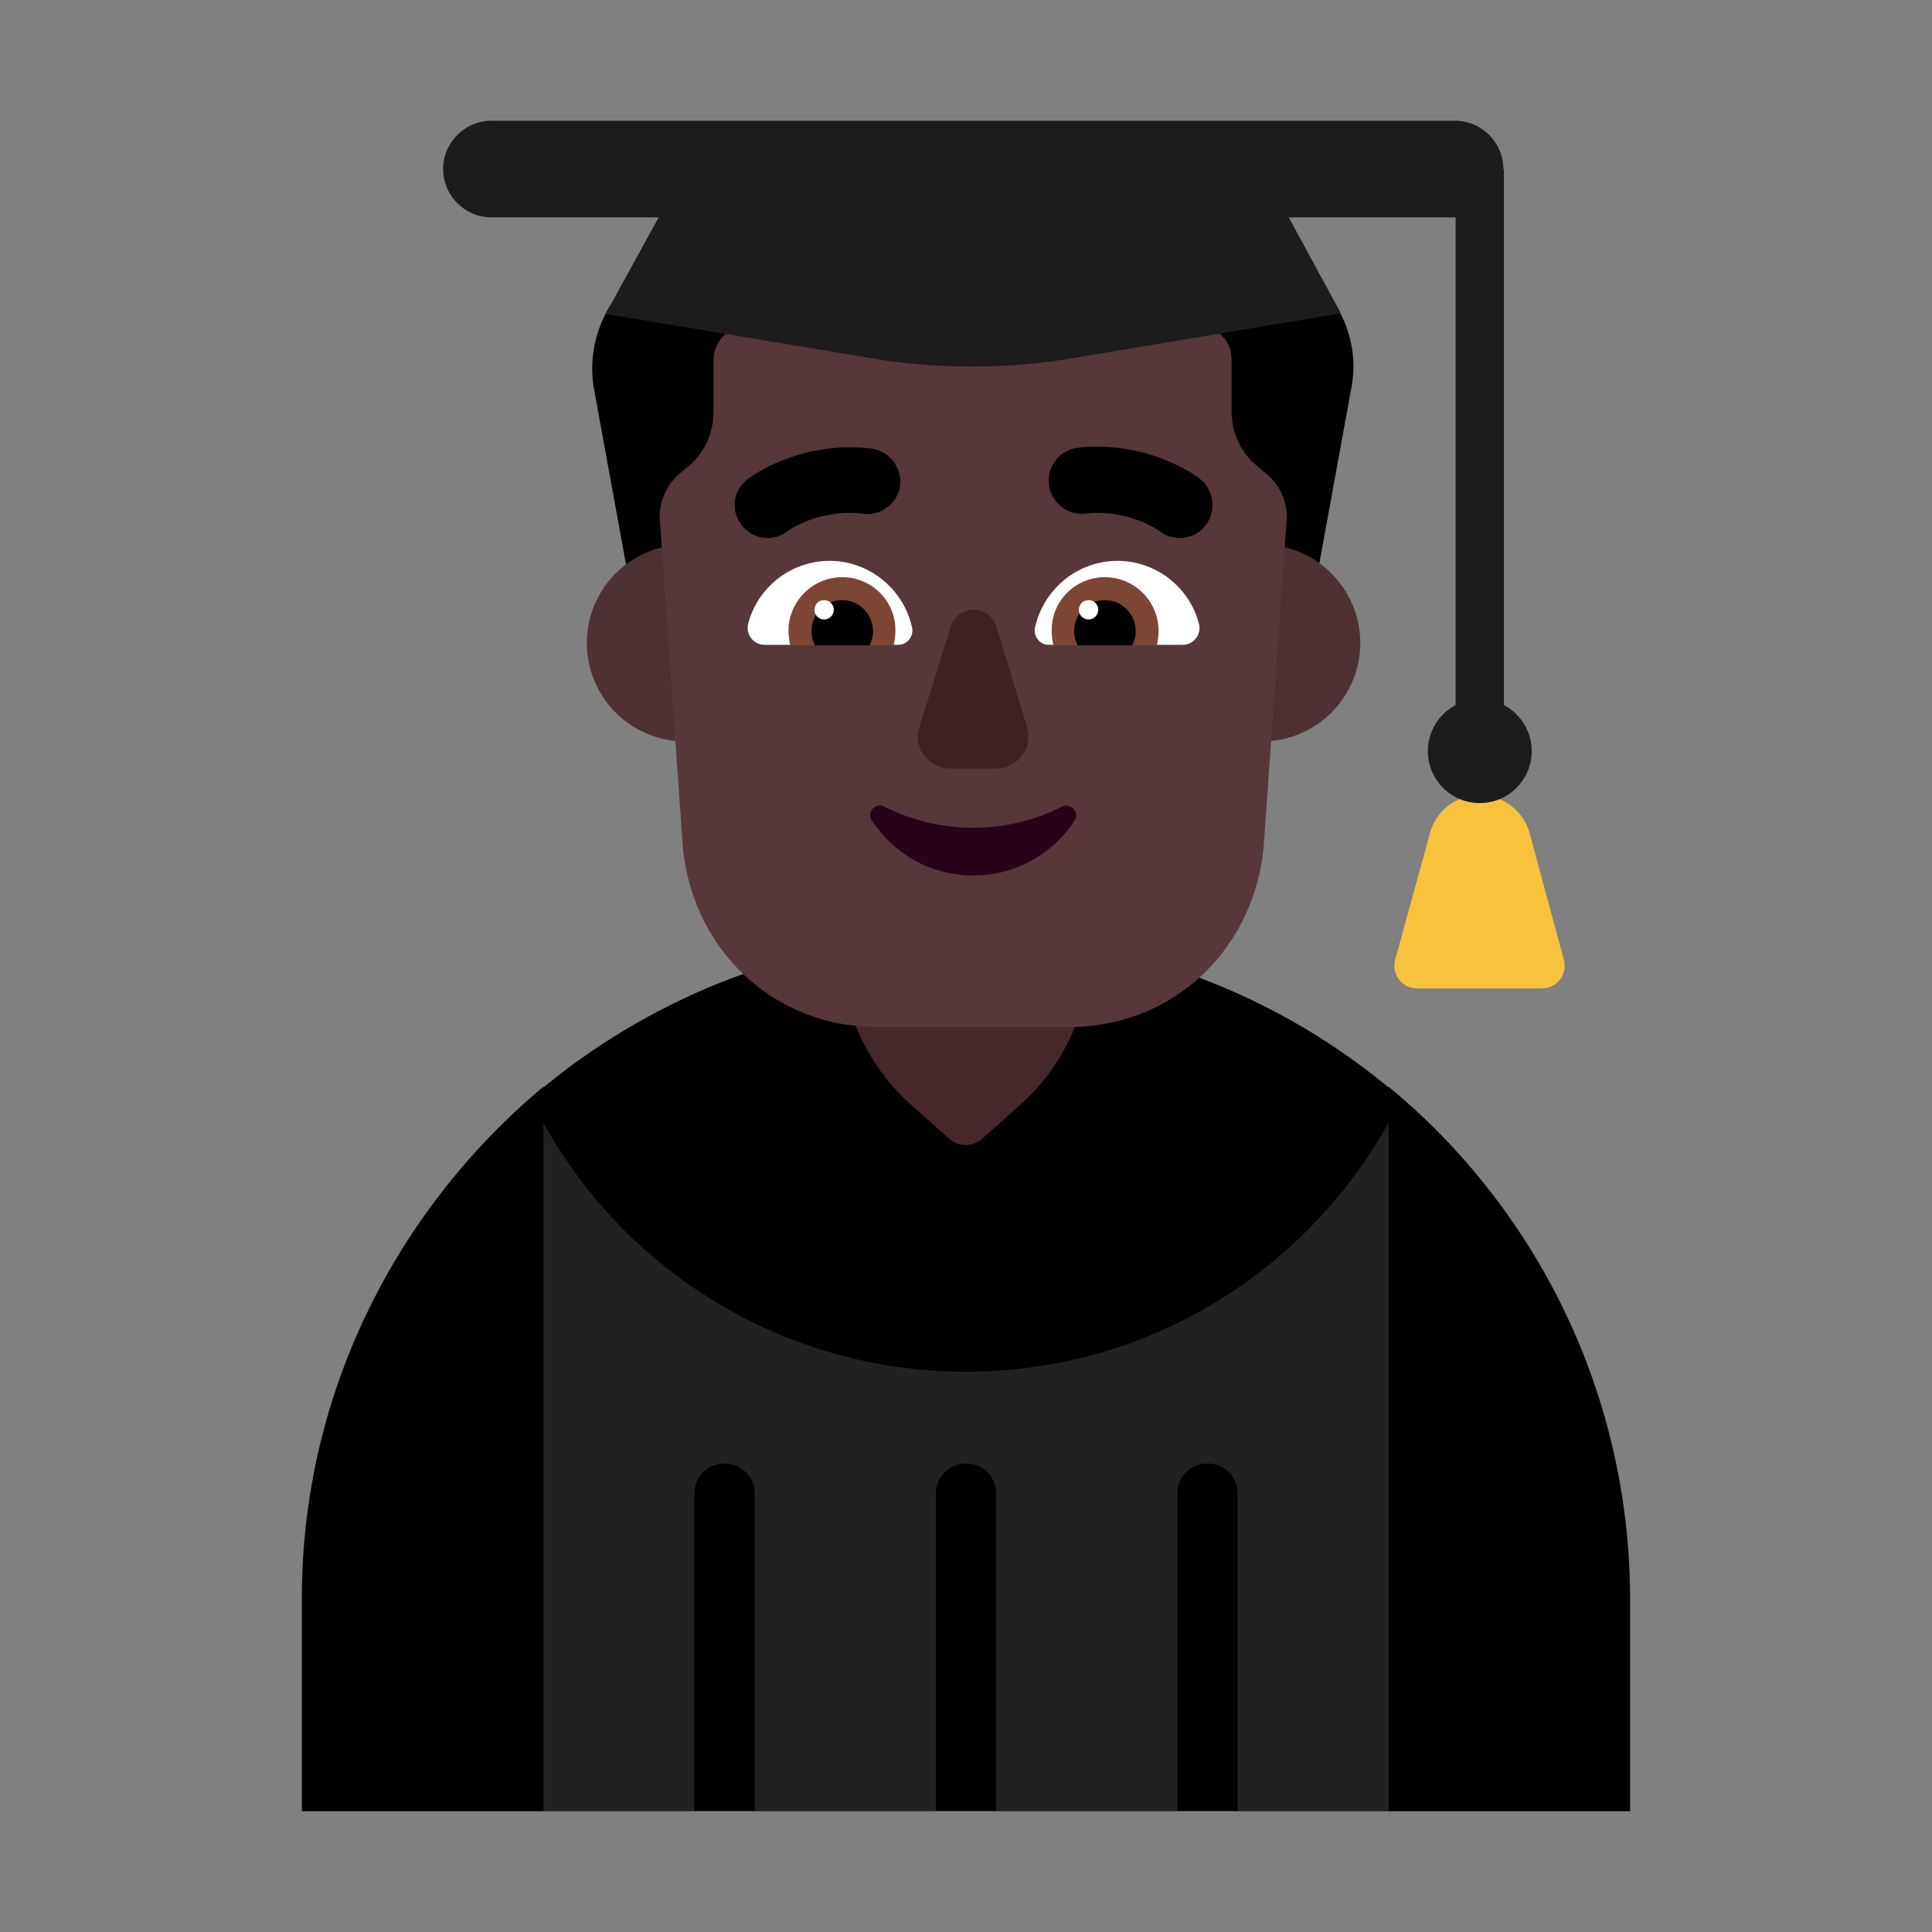 <svg xmlns="http://www.w3.org/2000/svg" width="1em" height="1em" viewBox="0 0 32 32"><rect x="0" y="0" width="32" height="32" fill="#808080" stroke="none"/><g fill="none"><path fill="#212121" d="M11.412 16.5h9.175c-1.396-.642-2.95-1-4.587-1s-3.191.358-4.588 1M23 18.5H9L7 24l2 6h14l2-6z"/><path fill="#000" d="M23 30V18.594c-1.37 2.46-3.982 4.126-7 4.126a7.99 7.99 0 0 1-7-4.124V30H5v-3.5c-.01-3.41 1.57-6.47 4-8.5v.013a10.98 10.98 0 0 1 7-2.513c2.661 0 5.099.939 7 2.512V18c2.45 2.02 4 5.09 4 8.5V30z"/><path fill="#000" d="M12.5 29.99v-5.25c0-.28-.22-.5-.5-.5s-.5.22-.5.5v5.25zm4 0v-5.25c0-.28-.22-.5-.5-.5s-.5.22-.5.5v5.25zm4 0v-5.25c0-.28-.22-.5-.5-.5s-.5.22-.5.5v5.25z"/><path fill="#452829" d="m16.92 18.28l-.65.58c-.16.14-.39.14-.55 0l-.65-.58a3.45 3.45 0 0 1-1.14-2.55v-3.09c0-1.14.92-2.06 2.06-2.06s2.06.92 2.06 2.06v3.09c0 .97-.41 1.9-1.13 2.55"/><path fill="#000" d="M10.1 5.074a1.97 1.97 0 0 0-.26 1.376l.56 3.07c.06.31.32.53.63.54L12 8V6l.021-.468L11 5zm10.098.452L20 6v2l1.21 2.05c.3-.02.56-.24.61-.54l.56-3.07a1.9 1.9 0 0 0-.178-1.248l-1.412-.31z"/><path fill="#4E3233" d="M12.98 10.65a1.63 1.63 0 1 1-3.26 0a1.63 1.63 0 0 1 3.26 0m9.55 0a1.63 1.63 0 1 1-3.26 0a1.63 1.63 0 0 1 3.26 0"/><path fill="#573739" d="m10.949 8.89l-.02-.27c-.02-.29.1-.57.31-.76l.19-.16c.25-.22.39-.55.39-.88v-.87c0-.24.17-.46.4-.52c.64-.16 2-.43 3.89-.43s3.25.27 3.89.43c.24.06.4.27.4.52v.86c0 .34.14.66.39.88l.21.18a.91.91 0 0 1 .313.731l-.382 5.429c-.17 1.74-1.54 2.98-3.21 2.98h-3.2c-1.67 0-3.04-1.24-3.21-2.98z"/><path fill="#290118" d="M16.12 13.71c-.54 0-1.04-.13-1.47-.35c-.14-.08-.3.09-.21.23c.36.55.97.91 1.68.91s1.32-.36 1.68-.91c.09-.14-.07-.3-.21-.23c-.43.22-.93.35-1.47.35"/><path fill="#3D2123" d="m15.75 10.37l-.52 1.67c-.11.34.15.69.51.69h.76c.36 0 .61-.35.51-.69l-.51-1.67a.395.395 0 0 0-.75 0"/><path fill="#fff" d="M12.39 10.34c.15-.6.7-1.05 1.35-1.05c.68 0 1.24.49 1.37 1.12c.02.14-.09.27-.23.27h-2.22a.28.28 0 0 1-.27-.34m7.47 0c-.15-.6-.7-1.05-1.35-1.05c-.68 0-1.24.49-1.37 1.12c-.02.14.09.27.23.27h2.22c.18 0 .31-.17.27-.34"/><path fill="#7D4533" d="M13.06 10.45c0-.49.4-.89.89-.89s.89.4.88.89c0 .09-.01.16-.03.24h-1.71a1 1 0 0 1-.03-.24m6.13 0c0-.49-.4-.89-.89-.89s-.89.4-.88.89c0 .09.01.16.03.24h1.71q.03-.12.03-.24"/><path fill="#000" d="M13.95 9.94a.512.512 0 0 1 .45.75h-.9a.512.512 0 0 1 .45-.75m4.35 0a.512.512 0 0 0-.45.75h.9q.06-.105.06-.24c0-.28-.23-.51-.51-.51"/><path fill="#fff" d="M13.81 10.1a.16.16 0 1 1-.32 0a.16.16 0 0 1 .32 0m4.38 0a.16.16 0 1 1-.32 0a.16.16 0 0 1 .32 0"/><path fill="#000" d="M19.21 8.8a.544.544 0 0 0 .76-.1c.18-.24.14-.59-.1-.77c-.03-.03-.85-.65-2.05-.51a.55.55 0 0 0 .13 1.09c.709-.087 1.2.25 1.256.287zm-6.93-.11c.11.15.27.22.44.22c.11 0 .22-.03.32-.11l.01-.007c.08-.052.56-.367 1.25-.283c.3.04.57-.18.61-.47c.03-.3-.18-.57-.48-.61c-1.19-.14-2.02.48-2.05.51a.53.53 0 0 0-.1.75"/><path fill="#F9C23C" d="M25.33 13.78a.86.86 0 0 0-.82-.61c-.39 0-.71.25-.82.61l-.58 2.11c-.07.24.11.48.36.48h2.07c.25 0 .43-.24.36-.48z"/><path fill="#1C1C1C" d="M21.345 3.6h2.765v8.08a.86.86 0 1 0 .8 0V2.8h-.01c0-.44-.36-.8-.8-.8H8.14c-.44 0-.8.36-.8.8s.36.8.8.8h2.77l-.88 1.6l4.56.76c1.02.15 2.05.15 3.07-.01l4.55-.76z"/></g></svg>
